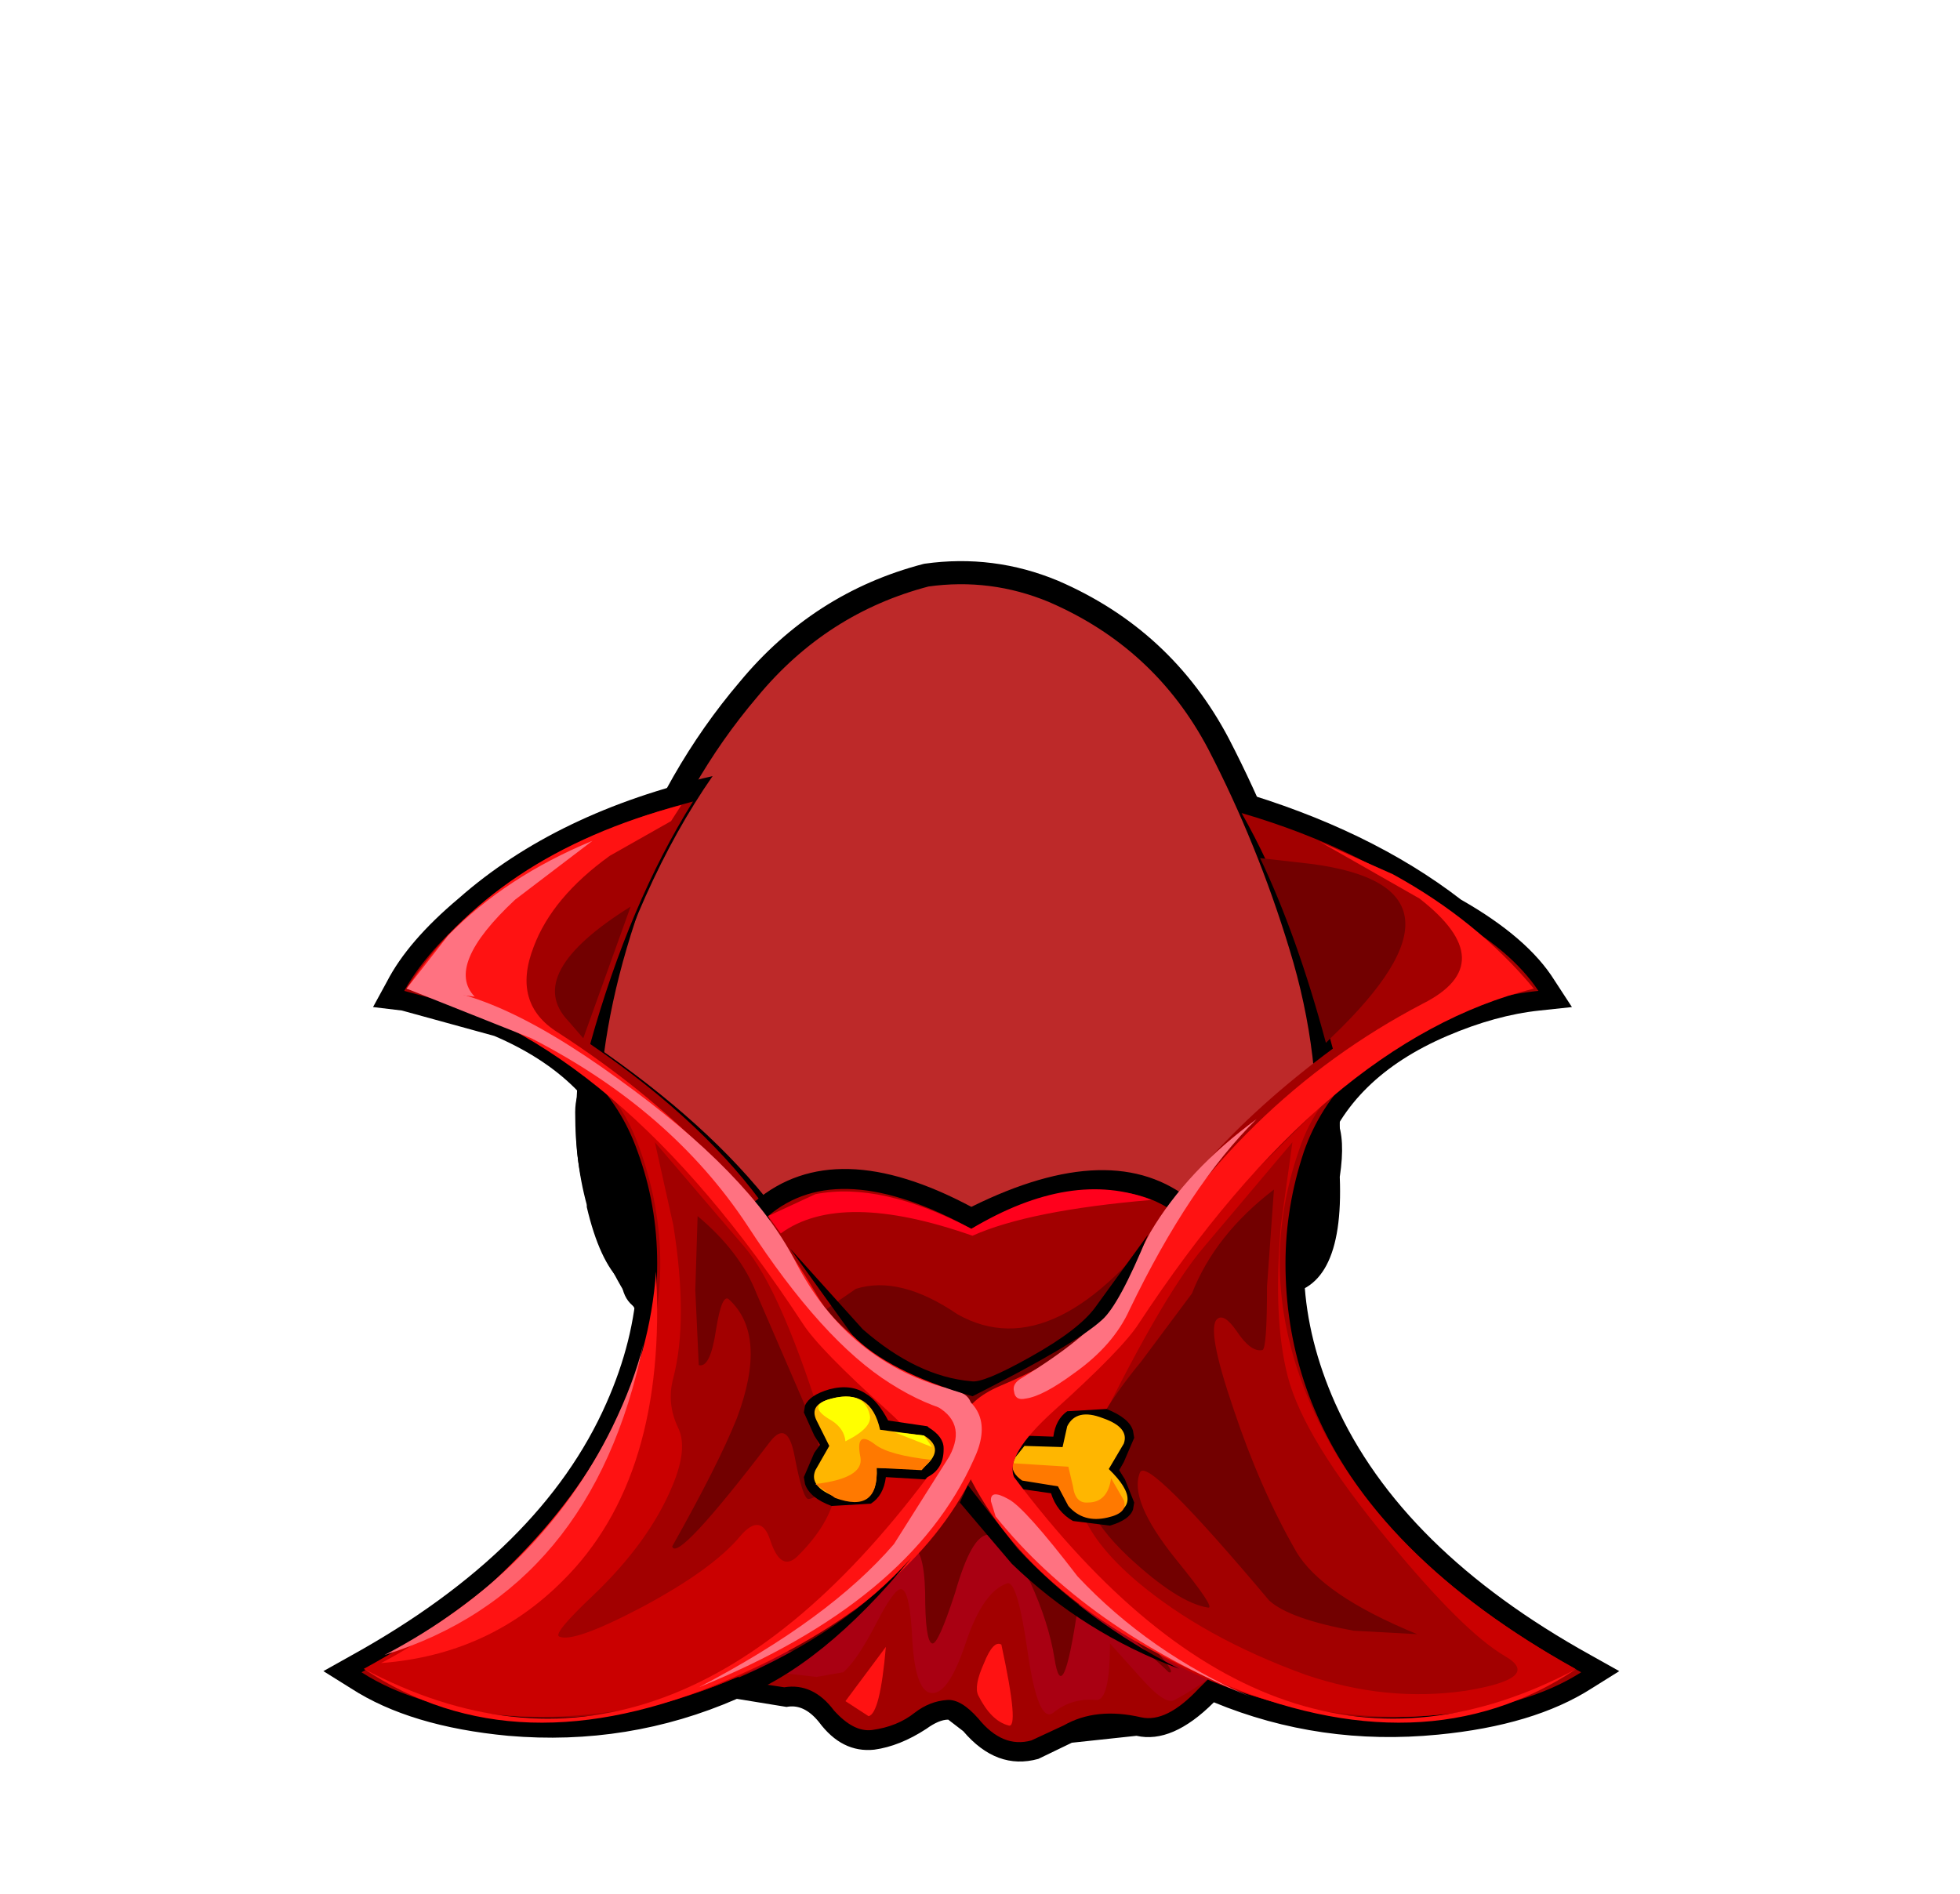 <svg xmlns:xlink="http://www.w3.org/1999/xlink" height="82" width="84.85" xmlns="http://www.w3.org/2000/svg"><g transform="translate(37.4 42.25)"><use height="38" transform="translate(-11.95 -17.45)" width="32.05" xlink:href="#a"/><use height="38.95" transform="translate(-12.45 -17.95)" width="33.05" xlink:href="#b"/><use height="42.65" transform="translate(-23.4 -8.65)" width="56.1" xlink:href="#c"/></g><defs><path d="M27.35 7.4q2.15 4.15 3.55 8.75 1.45 4.7 1.15 9.5-.35 4.95-4.2 8.1-3.8 3.2-8.75 4.05l-2.6.2q-3.6 0-7.05-1.15-4.65-1.6-7.1-5.5Q-.2 27.4.05 23q.2-4.4 2-9.3Q3.85 8.75 7 5.05 10.1 1.3 14.7.1l1.8-.1q1.9.05 3.7.8 4.75 2.05 7.15 6.6" fill="#bd2929" fill-rule="evenodd" transform="translate(-.05)" id="d"/><path d="M27.35 7.4Q24.95 2.85 20.2.8 17.55-.3 14.7.1 10.1 1.3 7 5.05q-3.15 3.7-4.95 8.65-1.8 4.9-2 9.3-.25 4.4 2.3 8.35 2.45 3.9 7.1 5.5 4.65 1.55 9.65.95 4.95-.85 8.75-4.05 3.85-3.15 4.2-8.1.3-4.8-1.15-9.5-1.4-4.6-3.55-8.75Z" fill="none" stroke="#000" stroke-linecap="round" stroke-linejoin="round" transform="translate(.45 .5)" id="e"/><use height="38" width="32.05" xlink:href="#d" id="a"/><use height="38.95" width="33.05" xlink:href="#e" id="b"/><g id="c" fill-rule="evenodd"><path d="M20.6 8.7q.2 5.1-2.7 5.1-1.5 0-1.5-1.55 0-.6.6-1.65.6-1.1.6-1.95-.2-.95-.1-1.75.15-1.5 1.6-1.5 2 0 1.5 3.3m-29.75-.2 1.75 4.3q0 1.8-1.5 1.8-1.45 0-1.6-1.35-.95-.9-1.5-3.25l.05-.35q-.55-1.3-.55-3.75 0-1.6 1.5-1.6 1.6 0 1.8 1.75.1.95.05 2.45" transform="translate(23.4 8.65)"/><path d="M-17.55-3.35q4.25-3.75 11-5.3-3.2 4.6-5.2 11.6 5.05 3.45 7.85 7.1l3.1-.65 5.95.75 4.35-.8 3.85.7 1.7-1.95q2.3-2.45 5.55-4.9-1.8-6.7-4.55-11.25 5.85 1.7 9.8 4.75 2.9 1.65 4.05 3.5l.75 1.15-1.4.15q-1.9.2-4 1.1-4.2 1.8-5.4 5.3-1.85 5.2.55 10.6 2.85 6.35 11.05 10.9l1.25.7-1.2.75q-2.5 1.6-6.65 2-5.1.5-9.7-1.4-1.8 1.8-3.35 1.45l-2.8.3-1.45.7q-1.8.5-3.25-1.2l-.65-.5q-.4 0-.95.4-1.15.75-2.25.9-1.4.15-2.4-1.2-.65-.8-1.4-.65l-2.15-.35q-4.7 2.05-9.9 1.6-4.25-.4-6.8-2.05l-1.2-.75 1.25-.7q8.2-4.55 11-10.9 2.4-5.4.55-10.6-1.2-3.5-5.4-5.3l-4-1.1-1.25-.15.6-1.1q.9-1.75 3.1-3.6" transform="translate(23.4 8.65)"/><path d="M-17.15-2.6q3.8-3.4 9.75-4.95-2.75 4.4-4.45 10.5 5.05 3.45 7.7 7.25L-1 9.55l5.95.75 4.3-.8 3.85.7 1.65-2.05q2.3-2.6 5.55-5Q18.65-3 16.35-7.05q5.3 1.55 9 4.45Q28-1.15 29.2.65q-2.05.2-4.3 1.15-4.5 1.95-5.85 5.8-.8 2.4-.8 4.85 0 10.65 12.8 17.7-2.35 1.5-6.3 1.85-4.85.5-9.3-1.35l-.55-.2-.4.4q-1.4 1.5-2.5 1.25-1.95-.45-3.35.35l-1.4.65q-1.25.35-2.3-.95-.75-.85-1.35-.8-.75.05-1.4.55-.75.6-1.85.75-.8.1-1.65-.85-.9-1.2-2.15-1l-1.65-.25-.35-.2-.4.15q-4.5 1.95-9.45 1.55-4.05-.35-6.45-1.9 12.8-7.1 12.8-17.7 0-2.55-.85-4.85-1.35-3.85-5.85-5.8L-19.9.65q.85-1.55 2.75-3.25" fill="#a20000" transform="translate(23.4 8.65)"/><path d="M4.9 18.05q1.05-.2 3.4-5.35 1.85-4.1 3.15-1.4 3.55 7.3 6.2 16.75-2.3 2.3-4.2 3.3-.4.25-1.5-1l-1.3-1.45q0 2.5-.6 2.45-1.05-.1-1.85.55-.65.5-1.1-2.55-.45-3.2-.9-3.05-1.05.35-1.8 2.6Q3.7 31 3 31.05q-.75.05-.9-2.2-.1-2.3-.5-2.3-.3 0-1.05 1.45-.85 1.65-1.45 2.15l-1.15.2-1.35-.15q-1.5.2-2.25-.45l-.45-.7q-1.2-1.1-.25-6.6.9-5.5 3.15-10.8 1.05-2.5 3.8 1.7 3.25 4.9 4.3 4.7" fill="#a90012" transform="translate(23.4 8.65)"/><path d="M-15.55 1.7-19.8.55q1.85-.15 4.25 1.15 2.8 1.2 4.4 3.2l3.85 3.75q4.3 4.6 11.35 12.9-5.25 8.7-14.25 10.2-6.95 1.15-11.45-1.75 8.7-4.75 11.55-11.55 2.35-5.5.4-10.95-.5-1.45-1.45-2.6-2.4-2.1-4.4-3.2m41-.3Q23 2.6 19.85 5.55q-.65.9-1 1.95-1.9 5.45.45 10.95Q22.15 25.2 30.8 30q-4.45 2.9-11.45 1.75-9-1.5-14.25-10.2 2.75-2.3 11.2-12.45l3.55-3.55Q21.4 3.1 24.7 1.7l.75-.3" fill="#ca0000" transform="translate(23.4 8.65)"/><path d="M1.75 23.95Q4.4 20.7 4.7 21.3q9.5 9.1 8.5 8.85l-2.25-2.1q-1.55-1.6-1.7-.65-.65 4.4-1 2.15Q8 28 7.2 26.25q-1-2.1-1.85-2.05-.7.05-1.4 2.5-.75 2.3-1 2.2-.3-.1-.3-2.2-.05-2-.65-2T.5 26.2l-1.65 2.25q-1.25 1.1-2.5.7 2.1-1.15 5.4-5.2" fill="#720000" transform="translate(23.4 8.65)"/><path d="M-5.2 11.7q1.65 1.9 3.6 8.3 1.3 2.6-1.3 5.15-.7.65-1.15-.7-.4-1.25-1.3-.2-1.2 1.45-4.3 3.1-2.95 1.55-3.55 1.25-.25-.15 1.5-1.8 2.4-2.3 3.4-4.7.7-1.65.25-2.55-.5-1.05-.2-2.15.65-2.5 0-6.6l-.8-3.6 3.85 4.5" fill="#a20000" transform="translate(23.4 8.65)"/><path d="m-7.15 16.85-.15-3.25.1-3.2q1.85 1.55 2.55 3.35l2.4 5.55q1 3.2-.15 3.35-.25 0-.6-1.85-.3-1.6-1.05-.65-4.05 5.3-4.25 4.55 2-3.55 2.8-5.55 1.35-3.6-.35-5.15-.3-.25-.55 1.3-.25 1.7-.75 1.55" fill="#720000" transform="translate(23.4 8.65)"/><path d="m14.75 11.7 3.8-4.5-.5 3.6q-.35 4.05.3 6.55.7 2.7 4.35 7.1 3.25 3.95 5.05 5 1.65.95-1.7 1.5-3.45.5-6.95-.7-4.4-1.6-7.3-4.05-3.5-3-2.25-5.45 3.3-6.85 5.2-9.05" fill="#a20000" transform="translate(23.4 8.65)"/><path d="M16 18.75q1.15 3.45 2.7 6.15 1.1 1.9 5.25 3.6l-2.75-.15q-2.75-.5-3.65-1.3-5.3-6.3-5.6-5.55-.5 1.2 1.55 3.75 1.75 2.15 1.4 2.1-1.3-.2-3.45-2.2-2.55-2.4-1.9-4.4Q10.1 19 12 16.7l2.2-2.95q1-2.55 3.55-4.5l-.3 4.2q0 2.7-.2 2.75-.5.1-1.1-.8-.55-.8-.85-.55-.5.4.7 3.9" fill="#720000" transform="translate(23.4 8.65)"/><path d="M-20.9 29.75q2.8-1.45 5.65-4.3Q-9.5 19.75-9 12.8q.5 8.9-4.05 13.4-3.2 3.2-7.85 3.55" fill="#ff1212" transform="translate(23.4 8.65)"/><path d="M-9.55 15.95q-2.2 10.65-11.2 13.45 6.75-3.55 9.85-9.85.95-1.95 1.35-3.6" fill="#ff626d" transform="translate(23.4 8.65)"/><path d="M.95 29.05q-.25 2.9-.75 3l-1-.65 1.75-2.35m5.3 3.4q-.75-.2-1.3-1.3-.2-.4.25-1.4.4-1 .75-.8.8 3.7.3 3.5" fill="#ff1212" transform="translate(23.4 8.65)"/><path d="M9.65 19.1q1.15 0 .6.5.25 1-.1 1.3-.25.25-.95 0-.65-.25-.65-.6 0-1.2 1.1-1.2" fill="#ff0" transform="translate(23.4 8.65)"/><path d="m-12.15 2.7-.65-.75Q-14.75-.1-10.1-3l-2.05 5.7m29.3-7.8 2.2.25q7.7 1 .9 7.5L20 2.9q-1.25-4.65-2.85-8m-4.3 15.15-.4 3.5-15.5-.1-1.35-3.4 3.15-.65 5.95.75 4.3-.8 3.85.7" fill="#720000" transform="translate(23.4 8.65)"/><path d="m14.2 9.75.5.4-.25.6q-2.7 5.55-8.7 8.8v1.05l-1.1-.55-.15-.7q-.45-.45-.45-.85L-.1 16.2q-3.1-2.15-4.6-5.35l-.5-.7.5-.4q3.45-2.9 9.35.25 6.15-3.05 9.55-.25" transform="translate(23.4 8.65)"/><path d="M13.65 10.4q-2.65 5.45-8.8 8.65l.05.2-.25-.1-.2.1v-.2Q-2 15.6-4.15 10.4q3.05-2.6 8.8.55 1.6-.9 3.5-1.35 3.5-.85 5.5.8" fill="#a20000" transform="translate(23.4 8.65)"/><path d="M4.9 18.7q-1.45.05-4.2-2.05l-2.5-2.1 1.45-1q1.9-.6 4.4 1.1 4.25 2.4 9.3-4.55-3.15 8.45-8.45 8.6" fill="#720000" transform="translate(23.4 8.65)"/><path d="M4.7 11.25q-5.7-2-8.3-.1l-.55-.75 2.05-.95q2.85-.55 6.75 1.5Q9 8.35 12.45 9.7q-5.3.45-7.75 1.55" fill="#ff001c" transform="translate(23.4 8.65)"/><path d="M-11-5.2q-2.5 1.8-3.3 3.95-.95 2.45 1.05 3.7Q-5.9 7.2-2.05 13.8q1.25 2.2 5.4 3.95 2.75 1.15 1.4 3.8-2.7 5.55-10.7 8.95-9.1 3.9-15.7-.5 13 6.9 24.4-8.3.4-.95-1.7-2.85-3-2.7-3.7-3.8Q-10.7 2.75-19.8.55q3.75-5.8 11.9-7.95l-.45.7L-11-5.2" fill="#ff1212" transform="translate(23.4 8.65)"/><path d="M-11.75-5.85-15.1-3.3Q-18.15-.45-16.85.9L-19.8.55l1.8-2.3q2.5-2.55 6.25-4.1" fill="#ff7281" transform="translate(23.4 8.65)"/><path d="m1.05 19.25 1.7.25.05.05q.65.4.65.9v.05q0 .85-.7 1.2l-.1.1-1.7-.1q-.1.8-.65 1.15l-1.7.1q-.95-.35-1.15-.95l-.05-.3.45-1.05.25-.35-.25-.4-.45-1 .05-.3q.2-.45 1.05-.7.95-.25 1.6.2.5.3.95 1.15m7.15.7q.1-.75.6-1.1l1.7-.1q1 .4 1.15.95l.05.3-.45 1.05-.2.35.25.4.4 1-.05.3q-.15.45-1 .7l-1.6-.2q-.7-.4-.95-1.2l-1.4-.2-.05-.05q-.55-.3-.65-.9v-.1q0-.8.7-1.15l.1-.1 1.4.05" transform="translate(23.4 8.65)"/><path d="m8.4 22.05-1.55-.25q-.6-.35-.3-.95l.4-.5 1.65.05.2-.9q.4-.8 1.55-.35 1.15.4.9 1.1l-.65 1.1q1.65 1.6-.05 2.05-1.05.25-1.7-.5l-.45-.85m-7.7-2.4 1.9.25q1 .6-.1 1.45L.55 21.3q.1 1.95-1.8 1.25-1.15-.45-.85-1.15l.6-1.05-.55-1.1q-.35-.7.65-.95 1.7-.45 2.1 1.35" fill="#ffb600" transform="translate(23.4 8.65)"/><path d="m8.4 22.1-1.55-.25q-.5-.35-.4-.75l2.4.15.2.85q.1.75.65.7.85 0 1-1.05l.55.95q.2.55-.7.75-1.05.25-1.7-.5l-.45-.85M.5 20.3q.6.45 2.4.65l-.4.45-1.95-.1q.1 2-1.8 1.3l-.85-.6q2.1-.25 1.95-1.15-.25-1.25.65-.55" fill="#ff7900" transform="translate(23.4 8.65)"/><path d="M-.8 20.15q-.05-.55-.6-.9-1.15-.65 0-.95Q0 17.95.25 19q.15.55-1.05 1.15m3.4-.25.35.5-1.65-.65 1.3.15" fill="#ff0" transform="translate(23.4 8.65)"/><path d="m19.75-5.8 3.15 1.4q3.65 2 6.1 4.95-9.05 2.25-17.1 14.5-.7 1.1-3.7 3.8-2.1 1.9-1.7 2.85Q17.9 36.9 30.85 30q-6.6 4.4-15.65.5-7.95-3.35-10.7-8.95-1.3-2.65 1.4-3.8 4.15-1.75 5.4-3.95 4.85-8.4 12.9-12.6 3.45-1.75-.15-4.55l-4.3-2.45" fill="#ff1212" transform="translate(23.4 8.65)"/><path d="m5.7 23.4-.2-.65q-.05-.55.75-.1.7.35 3 3.35 3.1 3.3 7.45 5.2-7.1-2.95-11-7.8m1.15-6q2.7-1.65 3.85-3.1l1.7-3.2Q14 8.4 17 6.2q-2.9 2.85-5.5 8.25-.7 1.55-2.4 2.75-1.35 1-2.1 1.1-.45.1-.5-.3-.1-.35.35-.6M3.7 20.8q.8-1.5-.7-2.25-.5-.25-.35-.65l.85-.1q2.35.85 1.25 3.15Q2 27.1-7.15 30.8q5.65-2.95 8.45-6.2l2.4-3.8" fill="#ff7281" transform="translate(23.4 8.65)"/><path d="M3.95 17.95q.75.2.7.8 0 .6-.65.15-1.35-.3-2.85-1.25-2.95-1.85-6.2-6.85-3.3-5-9.35-8.1L-19.8.55q3.3-.35 9.15 3.9 5.7 4.1 7.65 7.85 2.3 4.5 6.95 5.65" fill="#ff7281" transform="translate(23.4 8.65)"/><path d="M-5.7 30.5q4.85-2.05 7.75-5.3-3.85 4.7-7.55 6.1l-.2-.8M4.7 18.2q-3.65-1.05-5.2-2.65l-2.7-3.75 3.15 3.5q2.35 2.05 4.7 2.25.5.1 2.55-1.05 2.15-1.2 2.85-2.2l2.25-3.1q-1.25 3.05-2 3.7-1.15 1.05-5.6 3.3m-.2 3.85 2.15 2.75q2.95 3.15 7 5.2-4.15-1.55-7.25-4.55L4.15 22.8l.35-.75" transform="translate(23.4 8.65)"/></g></defs></svg>